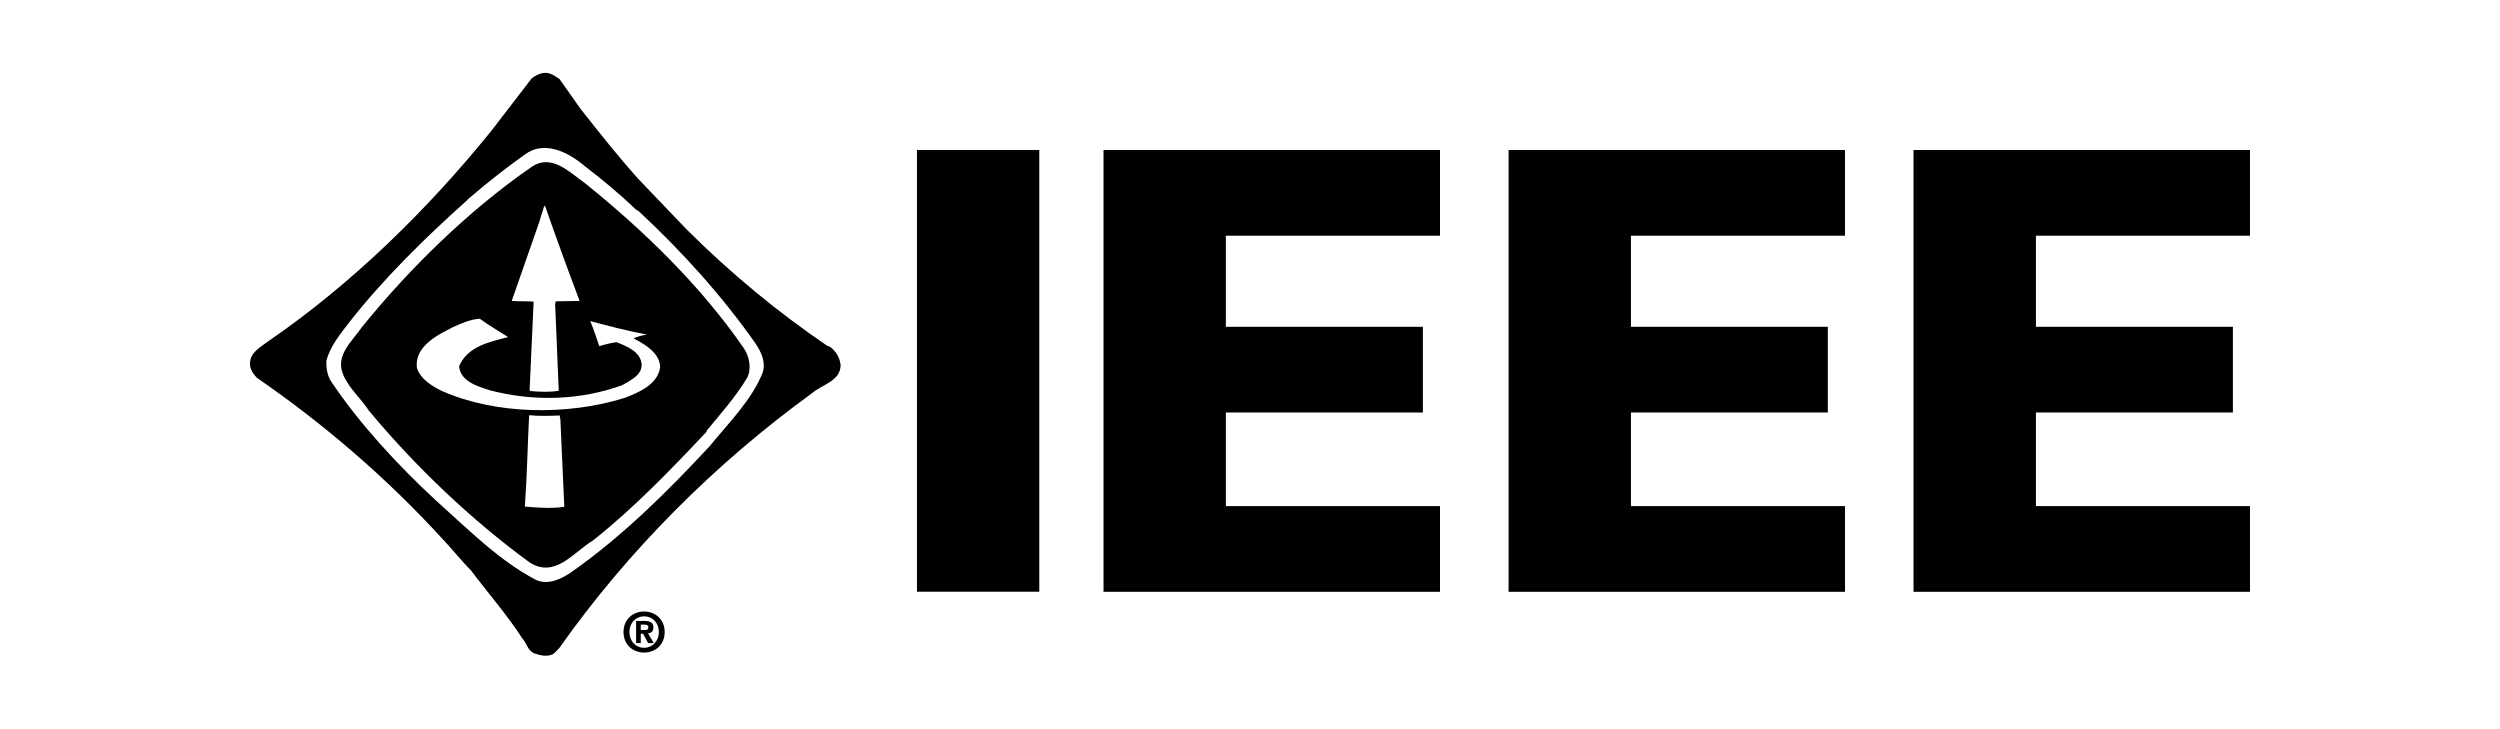 <?xml version="1.0" encoding="UTF-8"?>
<svg id="Layer_2" data-name="Layer 2" xmlns="http://www.w3.org/2000/svg" viewBox="0 0 320 93.29">
  <g id="Layer_1-2" data-name="Layer 1">
    <g>
      <rect width="320" height="93.29" style="fill: none;"/>
      <g>
        <rect x="117.37" y="19.2" width="15.66" height="56.54"/>
        <polygon points="141.25 75.75 141.25 19.2 184.32 19.2 184.32 30.17 156.91 30.17 156.91 41.83 182.13 41.83 182.13 52.8 156.91 52.8 156.91 64.78 184.32 64.78 184.32 75.75 141.25 75.75"/>
        <polygon points="193.1 75.75 193.1 19.2 236.16 19.2 236.16 30.17 208.76 30.17 208.76 41.83 233.96 41.83 233.96 52.8 208.76 52.8 208.76 64.78 236.16 64.78 236.16 75.75 193.1 75.75"/>
        <polygon points="244.93 75.75 244.93 19.2 288 19.2 288 30.17 260.6 30.17 260.6 41.83 285.81 41.83 285.81 52.8 260.6 52.8 260.6 64.78 288 64.78 288 75.75 244.93 75.75"/>
        <g>
          <path d="M67.73,53.15c-.21,3.99-.26,7.69-.55,11.69,1.58,.14,3.36,.28,5.05,.03l-.5-11.16-.09-.53c-1.28,.05-2.5,.1-3.91-.03m-9.87-11.21c-1.95,.97-4.81,2.45-4.5,5.12,.42,1.46,2,2.4,3.24,3,6.9,3.04,16.07,3.14,23.36,.87,1.8-.69,4.21-1.7,4.54-3.91-.02-1.82-1.95-2.96-3.33-3.66v-.09c.48-.19,1.04-.36,1.54-.42v-.05c-2.44-.44-4.79-1.08-7.16-1.7,.45,1.04,.78,2.13,1.16,3.21,.71-.23,1.44-.4,2.2-.51,1.25,.49,3.03,1.18,3.21,2.74,.14,1.46-1.46,2.17-2.47,2.76-5.35,1.95-11.36,2.13-16.93,.66-1.54-.49-3.76-1.11-3.96-3.07,1.09-2.58,3.92-3.12,6.28-3.75-1.21-.78-2.45-1.47-3.62-2.34-1.27,.07-2.43,.63-3.57,1.13m11.81-15.57l-.69,2.22-3.47,9.94c.87,.09,1.94,0,2.8,.09v.08l-.51,11.24,.09,.12c1.11,.11,2.5,.16,3.63-.03v-.18l-.45-10.9,.07-.37,3.06-.05c-1.52-4.02-3-8.09-4.42-12.16h-.09Zm-1.61-5c2.55-1.74,4.84,.69,6.82,2.08,7.65,6.16,14.87,13.2,20.36,21.16,.69,1.03,1.01,2.62,.39,3.78-1.43,2.38-3.35,4.55-5.17,6.75v.12c-4.55,4.84-9.35,9.82-14.54,13.92-2.53,1.54-4.86,4.9-8.12,2.82-7.43-5.43-14.53-12.17-20.56-19.41-1.02-1.59-2.62-2.9-3.33-4.7-.99-2.44,1.19-4.2,2.45-6.04,6.14-7.58,13.77-15.01,21.7-20.48m6.4-7.23l-2.83-4.01c-.35-.21-.78-.56-1.16-.67-.83-.36-1.73,.08-2.41,.59l-5.12,6.66c-8.21,10.16-17.92,19.65-28.52,26.93-.84,.65-2.08,1.29-2.34,2.37-.28,.97,.23,1.77,.83,2.37,8.49,5.85,16.6,12.79,23.82,20.7,1.28,1.35,2.32,2.69,3.57,3.95,2.11,2.81,4.59,5.64,6.54,8.66,.61,.64,.71,1.68,1.67,1.99,.75,.26,1.67,.43,2.38,0l.7-.71c8.78-12.44,19.92-23.61,32.36-32.63,1.25-1.11,3.63-1.52,3.66-3.59-.09-.95-.64-1.89-1.46-2.41l-.2-.03c-6.4-4.36-12.37-9.28-17.99-14.87l-6.21-6.49c-2.52-2.79-4.96-5.88-7.29-8.83m-7.32,5.71c2.5-1.94,5.64-.33,7.74,1.46,2.2,1.68,4.49,3.58,6.51,5.53l.36,.21c5.57,5.17,10.74,10.91,14.99,16.98,.69,1.06,1.3,2.25,.91,3.66-1.41,3.54-4.29,6.37-6.81,9.46-5.45,5.86-11.19,11.54-17.62,16.06-1.3,.92-3.06,1.77-4.62,1.04-4.74-2.48-8.73-6.54-12.87-10.23-4.8-4.46-9.63-9.65-13.27-15.07-.54-.76-.69-1.7-.68-2.71,.47-1.87,1.75-3.41,2.97-5,4.3-5.48,9.58-10.69,14.9-15.44,.12-.12,.35-.38,.54-.51,2.29-1.97,4.56-3.73,6.95-5.45"/>
          <path d="M82.56,80.64h-.54v-.69h.42c.23,0,.55,.03,.55,.32,0,.31-.16,.37-.43,.37m1.08-.31c0-.65-.43-.85-1.16-.85h-1.06v2.83h.6v-1.19h.29l.65,1.19h.72l-.73-1.24c.38-.03,.68-.22,.68-.74m-1.18,2.59h0c-1.04,0-1.88-.81-1.88-2.02s.84-2.01,1.88-2.01,1.88,.8,1.88,2.01-.87,2.02-1.88,2.02m0-4.65c-1.4,0-2.64,.97-2.64,2.63s1.24,2.63,2.64,2.63,2.63-.97,2.63-2.63-1.25-2.63-2.63-2.63"/>
        </g>
      </g>
    </g>
  </g>
</svg>